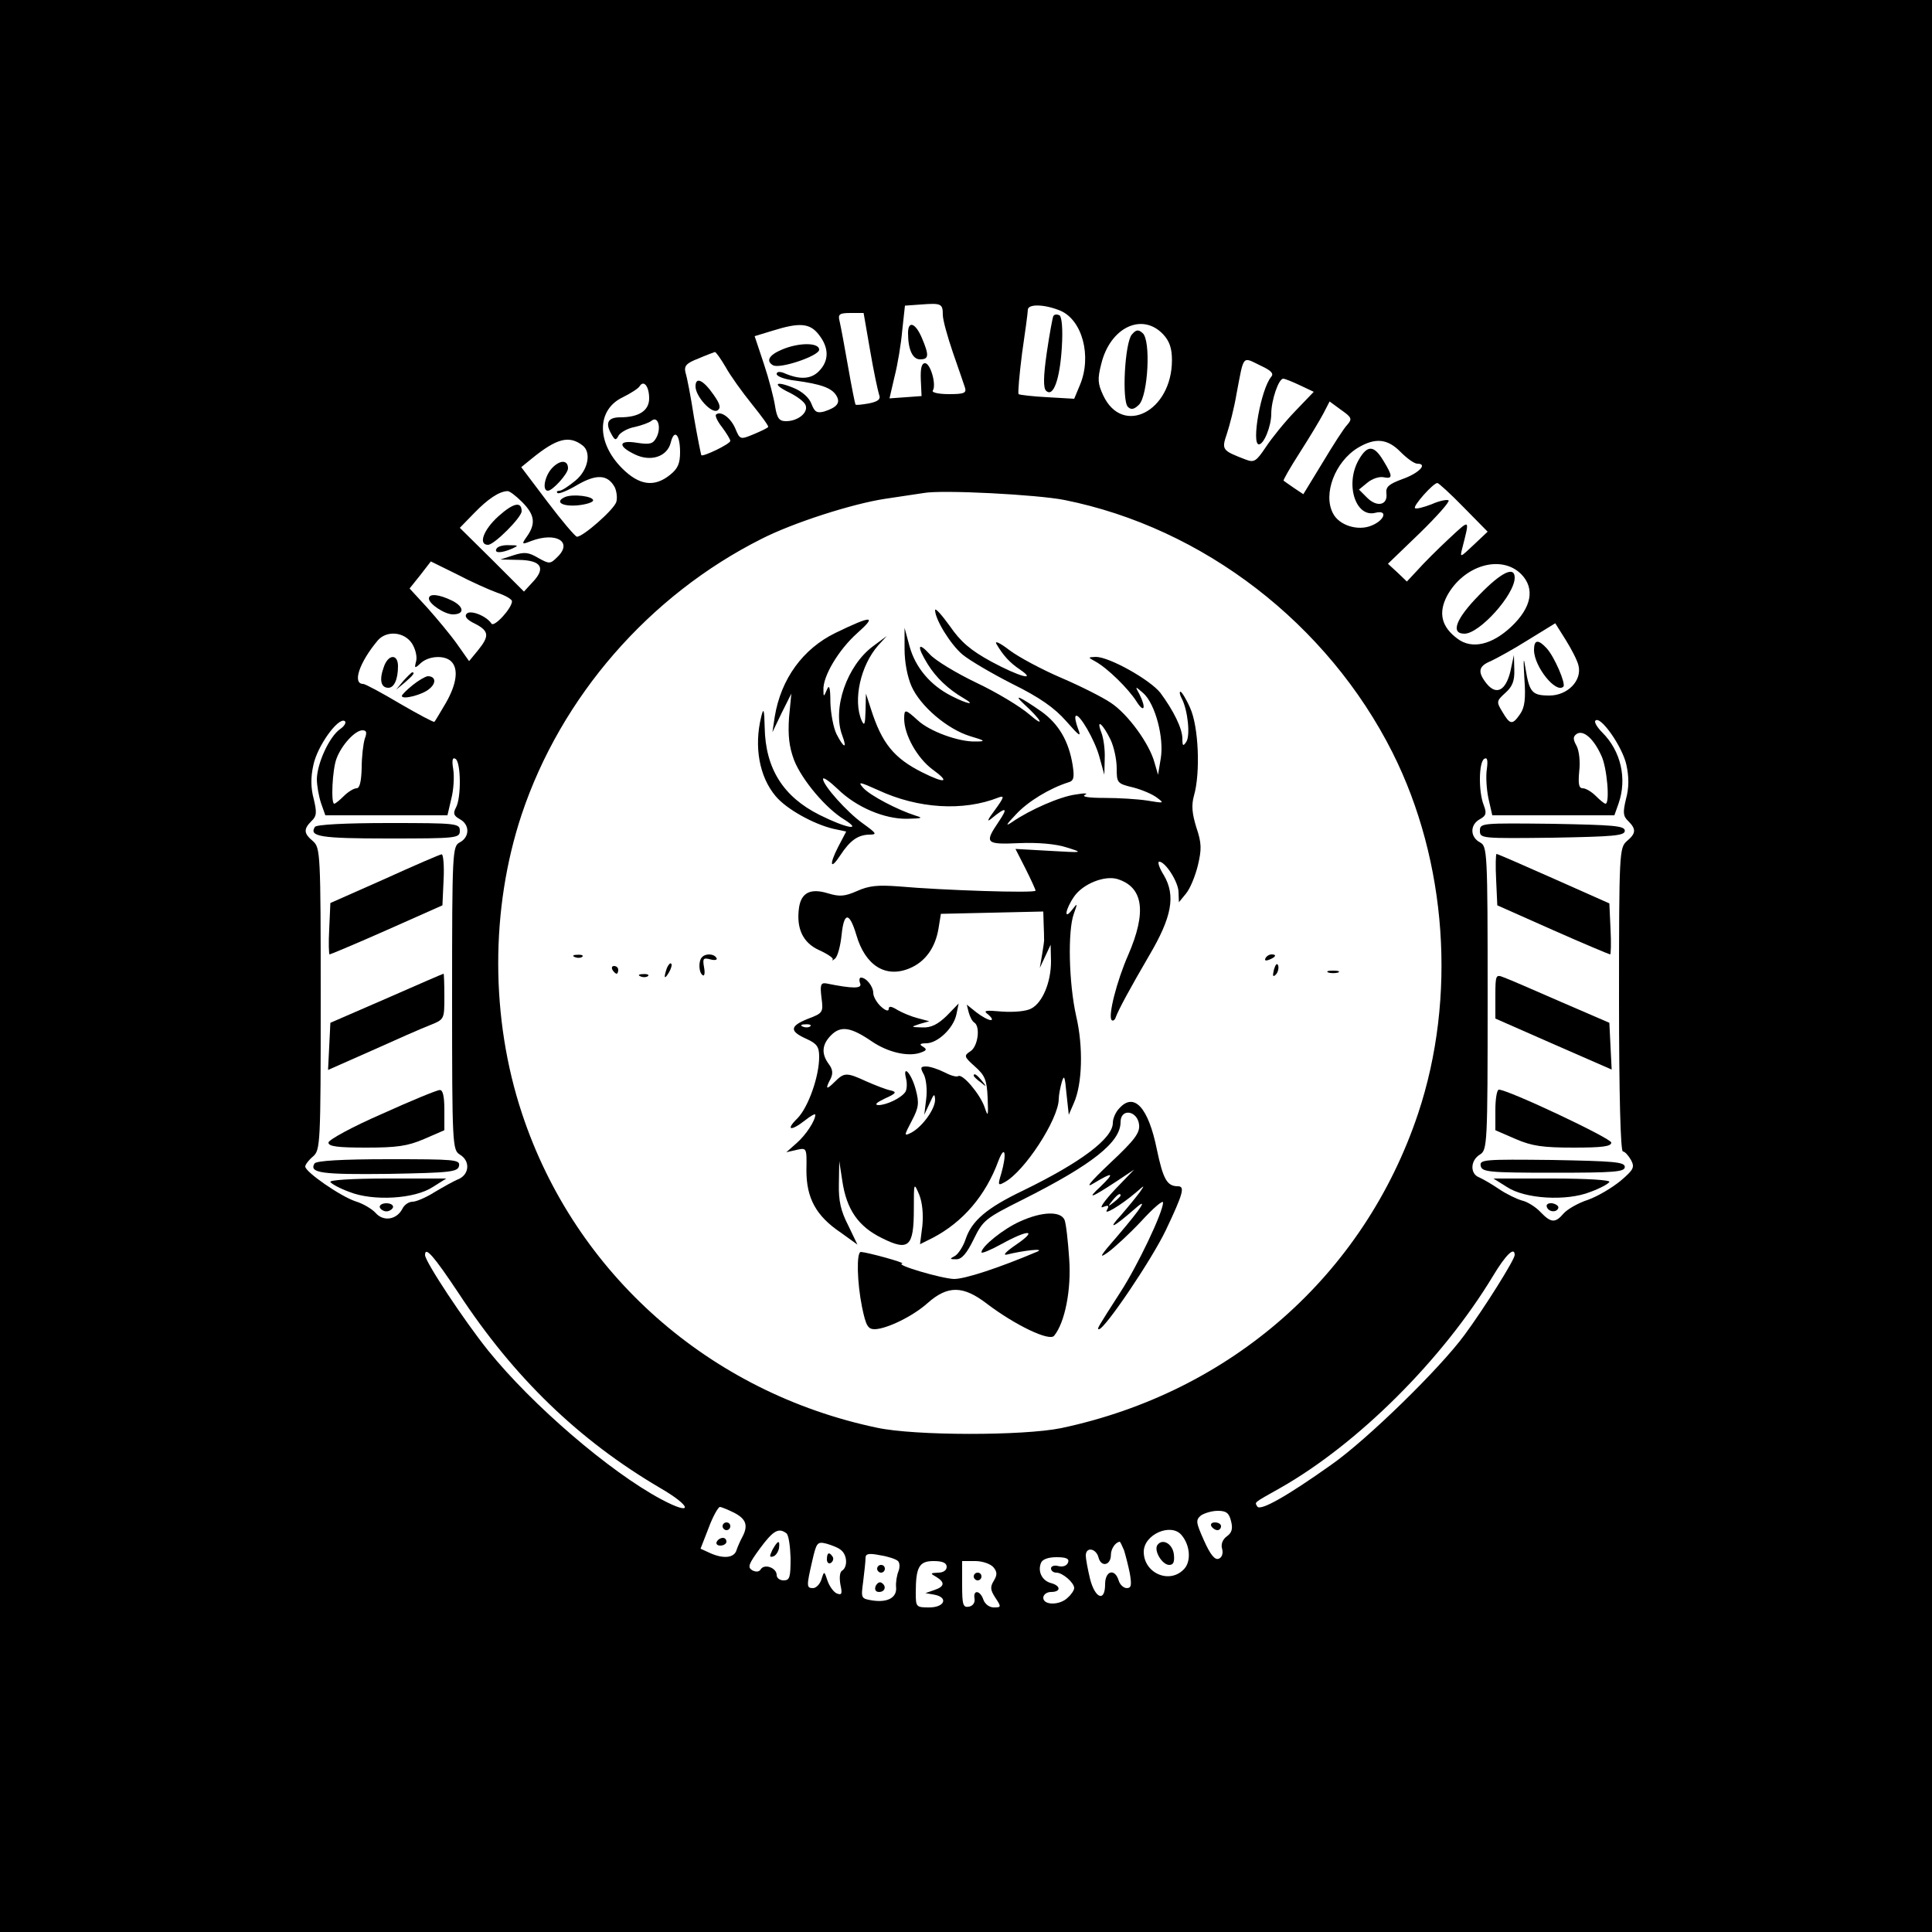 <?xml version="1.0" standalone="no"?>
<!DOCTYPE svg PUBLIC "-//W3C//DTD SVG 20010904//EN"
 "http://www.w3.org/TR/2001/REC-SVG-20010904/DTD/svg10.dtd">
<svg version="1.0" xmlns="http://www.w3.org/2000/svg"
 width="500pt" height="500pt" viewBox="0 0 500 500"
 preserveAspectRatio="xMidYMid meet">

<g transform="translate(0,500) scale(0.1,-0.1)"
fill="#000000" stroke="none">
<path d="M0 2500 l0 -2500 2500 0 2500 0 0 2500 0 2500 -2500 0 -2500 0 0
-2500z m2440 1685 c0 -13 12 -56 26 -97 14 -40 28 -81 31 -90 5 -15 -1 -18
-41 -18 -26 0 -45 4 -42 9 10 15 -6 71 -20 71 -9 0 -12 -13 -11 -42 l2 -43
-41 -3 -42 -3 13 56 c8 31 17 85 20 120 l7 64 42 3 c52 4 56 2 56 -27z m304
11 c57 -24 82 -118 51 -192 l-15 -36 -69 4 c-39 2 -72 6 -75 8 -2 3 2 50 9
105 8 55 15 106 15 113 0 16 43 15 84 -2z m-492 -104 c9 -53 20 -104 23 -113
5 -12 -2 -18 -26 -23 -18 -3 -33 -5 -35 -3 -1 1 -10 45 -19 97 -9 52 -19 105
-22 118 -5 19 -1 22 29 22 l33 0 17 -98z m-133 42 c27 -34 27 -68 0 -95 -21
-21 -50 -22 -91 -4 -11 4 -18 3 -18 -3 0 -6 21 -14 48 -17 67 -9 94 -19 106
-38 12 -19 3 -31 -31 -42 -19 -5 -25 -1 -33 20 -6 16 -24 32 -46 41 -48 20
-57 10 -11 -12 20 -10 39 -24 42 -33 7 -19 -20 -41 -51 -41 -17 0 -23 7 -28
38 -3 21 -16 71 -29 110 l-24 72 46 14 c70 22 97 20 120 -10z m891 1 c17 -18
23 -37 23 -67 0 -133 -128 -198 -178 -91 -14 30 -15 42 -5 81 23 95 106 134
160 77z m-1132 -85 c12 -22 43 -65 68 -96 25 -31 44 -57 42 -59 -2 -3 -19 -11
-38 -19 -34 -14 -35 -14 -47 15 -12 28 -38 47 -50 36 -3 -3 4 -18 16 -33 11
-15 21 -31 21 -35 0 -8 -71 -42 -75 -37 -1 2 -10 46 -19 98 -8 52 -18 104 -22
116 -4 17 2 24 33 36 21 9 40 16 43 17 3 0 15 -17 28 -39z m1386 3 c26 -12 33
-20 26 -28 -27 -32 -52 -175 -32 -175 13 0 32 47 32 79 0 35 19 91 31 91 4 0
24 -8 43 -17 l36 -17 -48 -50 c-27 -28 -61 -70 -76 -93 -25 -37 -30 -41 -53
-32 -60 23 -62 25 -48 66 7 21 19 67 25 103 20 105 14 97 64 73z m-1584 -84
c0 -32 -27 -49 -75 -49 -31 0 -39 -14 -24 -41 10 -19 13 -20 20 -6 5 8 24 19
42 22 17 4 37 11 43 16 17 14 26 -18 13 -43 -9 -17 -17 -19 -50 -14 -48 8 -52
-8 -6 -30 41 -20 84 -6 93 31 9 36 24 21 24 -25 0 -30 -6 -43 -26 -59 -41 -33
-80 -27 -124 17 -67 67 -66 152 2 184 20 10 39 22 43 28 11 18 25 0 25 -31z
m1807 -68 c-9 -9 -37 -53 -64 -98 l-50 -82 -24 16 c-13 9 -26 18 -27 19 -2 1
17 34 42 73 25 39 52 84 61 101 l16 31 30 -22 c27 -19 29 -23 16 -38z m-1979
-54 c23 -18 14 -64 -19 -91 -17 -14 -35 -26 -41 -26 -6 0 -9 -3 -5 -6 3 -3 26
6 51 21 50 29 79 27 97 -6 5 -11 7 -28 4 -38 -6 -20 -87 -91 -102 -90 -4 0
-39 41 -76 90 l-68 90 27 22 c65 53 97 61 132 34z m2117 -17 c16 -16 35 -30
43 -30 28 0 4 -25 -39 -40 -35 -13 -43 -20 -41 -37 4 -30 -24 -37 -50 -11
l-21 21 22 18 c12 10 30 16 41 14 25 -5 25 2 0 43 -24 40 -41 41 -63 3 -37
-63 -9 -152 43 -138 32 8 24 -19 -10 -33 -35 -15 -84 0 -100 31 -27 50 5 134
64 170 45 27 77 24 111 -11z m163 -143 l62 -63 -36 -34 c-35 -33 -36 -34 -30
-10 20 79 22 78 -35 25 -29 -27 -65 -63 -80 -80 l-28 -30 -24 23 -25 23 82 79
c44 43 78 81 75 85 -4 3 -24 -1 -44 -10 -21 -8 -40 -13 -43 -10 -6 5 47 65 58
65 3 0 34 -28 68 -63z m-2437 14 c33 -33 36 -56 13 -89 -15 -21 -14 -22 11
-12 64 24 108 -2 68 -41 -19 -19 -21 -19 -50 -3 -25 15 -36 16 -64 7 l-34 -11
48 -1 c58 -1 70 -21 36 -57 l-23 -25 -83 83 -83 82 38 39 c34 35 63 55 85 56
5 1 22 -12 38 -28z m1404 5 c359 -72 681 -320 849 -654 141 -281 166 -634 66
-934 -140 -418 -484 -721 -924 -814 -98 -20 -378 -20 -476 1 -434 91 -782 399
-919 813 -82 247 -82 530 -1 774 102 305 330 567 620 713 82 42 235 91 320
104 41 6 86 13 100 15 47 9 295 -4 365 -18z m-1468 -240 c21 -7 38 -17 38 -22
0 -18 -46 -68 -53 -58 -13 20 -54 36 -64 26 -7 -7 0 -16 21 -26 37 -19 38 -32
8 -69 l-23 -28 -31 44 c-17 24 -52 66 -77 94 l-46 50 28 35 27 35 67 -33 c36
-19 83 -40 105 -48z m2650 48 c36 -37 27 -86 -26 -136 -50 -47 -102 -59 -139
-31 -42 31 -50 67 -27 111 43 79 140 108 192 56z m148 -236 c10 -39 -28 -78
-75 -78 -45 0 -52 8 -62 70 -5 33 -6 26 -3 -25 4 -53 1 -76 -11 -93 -20 -29
-26 -28 -46 6 -16 26 -15 28 8 49 18 16 24 31 23 60 l-1 38 -9 -42 c-12 -50
-36 -63 -61 -33 -25 31 -22 46 10 59 15 7 59 31 97 55 l70 43 27 -43 c15 -24
30 -53 33 -66z m-3019 57 c9 -14 14 -34 11 -46 -5 -19 -4 -20 12 -5 21 19 62
21 79 4 19 -19 14 -58 -14 -107 -15 -25 -28 -48 -30 -49 -1 -2 -41 19 -89 47
-47 28 -90 51 -95 51 -29 0 -10 56 38 113 23 26 68 22 88 -8z m-186 -222 c-28
-20 -59 -88 -60 -129 0 -17 5 -45 11 -63 l11 -31 158 0 158 0 10 43 c6 23 8
57 5 76 -4 24 -2 32 6 27 14 -9 15 -101 1 -126 -8 -15 -6 -21 10 -30 26 -14
26 -46 0 -60 -19 -10 -20 -21 -20 -403 0 -381 1 -393 20 -405 27 -16 25 -50
-2 -63 -13 -5 -41 -21 -63 -34 -22 -14 -48 -25 -57 -25 -10 0 -22 -8 -27 -19
-15 -28 -49 -33 -69 -10 -9 10 -32 24 -52 30 -39 13 -130 76 -130 90 0 5 9 17
20 26 19 17 20 30 20 408 0 378 -1 391 -20 408 -24 20 -25 31 -4 52 14 13 14
23 6 57 -8 29 -8 57 -1 88 10 49 64 124 81 114 5 -3 0 -13 -12 -21z m3329 -92
c7 -32 7 -60 -1 -89 -8 -34 -8 -44 6 -57 21 -21 20 -32 -4 -52 -19 -17 -20
-30 -20 -410 0 -246 4 -393 10 -393 5 0 14 -10 21 -22 10 -19 7 -25 -27 -54
-22 -18 -59 -40 -84 -49 -25 -8 -53 -24 -63 -35 -22 -26 -33 -25 -60 3 -12 13
-34 27 -48 30 -14 4 -41 17 -60 30 -19 13 -42 26 -51 30 -24 9 -23 44 2 59 19
12 20 24 20 405 0 382 -1 393 -20 403 -26 14 -26 46 0 60 16 9 18 15 10 36
-14 35 -13 111 1 120 8 5 10 -3 7 -26 -3 -18 -1 -52 4 -76 l10 -44 158 0 158
0 11 31 c22 64 6 135 -42 183 -14 14 -22 28 -18 31 13 14 70 -68 80 -114z
m-3265 67 c-4 -13 -8 -47 -8 -76 -1 -34 -5 -52 -13 -52 -7 0 -22 -9 -33 -20
-11 -11 -22 -20 -25 -20 -9 0 -5 89 6 117 13 35 48 73 67 73 11 0 12 -6 6 -22z
m3200 -43 c15 -30 23 -125 11 -125 -3 0 -14 9 -25 20 -11 11 -26 20 -34 20
-10 0 -12 11 -9 44 3 24 0 53 -7 66 -10 18 -9 24 1 31 17 10 43 -12 63 -56z
m-2957 -1392 c143 -218 311 -380 520 -503 85 -49 88 -75 4 -30 -133 71 -334
244 -447 384 -62 77 -164 231 -164 248 0 24 23 -3 87 -99z m2733 99 c0 -12
-79 -138 -130 -207 -63 -86 -252 -271 -345 -336 -114 -81 -183 -120 -191 -108
-7 12 -12 8 59 48 201 114 420 332 551 549 33 55 56 77 56 54z m-2020 -667
c31 -16 37 -33 21 -63 -5 -9 -12 -25 -15 -34 -6 -20 -34 -23 -69 -7 l-24 11
21 54 c11 30 25 54 29 54 4 0 21 -7 37 -15z m1286 -22 c5 -19 2 -30 -11 -39
-11 -8 -16 -21 -12 -33 3 -12 -1 -22 -9 -25 -10 -4 -22 11 -38 47 -21 47 -22
53 -8 65 9 6 28 12 44 12 22 0 29 -6 34 -27z m-1151 -31 c6 -4 10 -33 11 -64
0 -50 -2 -58 -18 -58 -10 0 -18 6 -18 14 0 18 -31 30 -41 15 -4 -7 -12 -8 -22
-3 -13 8 -10 16 20 57 34 46 48 54 68 39z m1023 -5 c22 -26 25 -67 7 -87 -37
-41 -105 -12 -105 44 0 45 71 76 98 43z m-881 -39 c16 -13 17 -44 2 -53 -6 -4
-7 -19 -4 -36 5 -23 4 -28 -9 -23 -8 3 -19 18 -24 32 -9 27 -9 27 -16 5 -4
-13 -14 -23 -22 -23 -17 0 -17 5 -2 70 11 48 13 51 37 45 14 -4 32 -11 38 -17z
m732 0 c4 -13 11 -40 15 -60 5 -30 4 -38 -8 -38 -8 0 -18 9 -21 20 -10 32 -35
25 -35 -10 0 -47 -26 -37 -39 14 -6 25 -11 52 -11 60 0 24 27 19 33 -5 7 -26
32 -20 32 7 0 16 12 33 23 34 1 0 6 -10 11 -22z m-585 -28 c5 -5 5 -17 1 -27
-4 -10 -7 -28 -6 -40 3 -27 -21 -41 -61 -35 -30 5 -30 5 -24 50 3 25 6 51 6
60 0 11 8 13 38 7 20 -3 41 -10 46 -15z m440 -4 c-3 -8 -13 -12 -25 -9 -10 3
-19 0 -19 -6 0 -6 6 -11 14 -11 16 0 46 -26 46 -40 0 -5 -7 -16 -16 -24 -20
-21 -64 -21 -64 -1 0 8 9 15 20 15 26 0 26 16 0 23 -23 6 -35 30 -26 52 3 9
18 15 40 15 26 0 34 -4 30 -14z m-314 -11 c0 -9 -9 -15 -22 -15 -21 -1 -21 -2
-5 -11 23 -14 22 -25 -5 -34 l-23 -8 23 -4 c37 -7 27 -33 -13 -33 -34 0 -35 1
-35 38 0 67 9 82 46 82 24 0 34 -5 34 -15z m121 -1 c10 -12 10 -20 1 -35 -10
-16 -9 -24 4 -44 16 -24 15 -25 -4 -25 -12 0 -23 9 -27 20 -8 24 -27 27 -23 3
2 -10 -4 -19 -14 -21 -16 -3 -18 5 -18 57 l0 61 34 0 c18 0 39 -7 47 -16z"/>
<path d="M2350 4138 c0 -43 12 -68 31 -68 23 0 24 10 5 55 -17 40 -36 46 -36
13z"/>
<path d="M2726 4182 c-2 -4 -10 -47 -17 -95 -9 -62 -9 -91 -2 -98 19 -19 36
30 41 112 3 47 0 79 -6 83 -6 3 -13 3 -16 -2z"/>
<path d="M2023 4095 c-33 -14 -41 -29 -23 -40 17 -11 120 24 120 40 0 19 -53
19 -97 0z"/>
<path d="M2929 4134 c-18 -22 -26 -171 -10 -187 8 -8 16 -7 29 6 23 24 31 167
9 185 -11 10 -17 9 -28 -4z"/>
<path d="M1800 4000 c0 -26 42 -72 57 -62 9 6 7 16 -10 40 -27 39 -47 48 -47
22z"/>
<path d="M1430 3790 c-20 -20 -28 -60 -12 -60 12 0 52 44 52 58 0 21 -19 23
-40 2z"/>
<path d="M1463 3714 c-28 -12 -10 -25 30 -22 23 2 42 8 42 13 0 11 -52 17 -72
9z"/>
<path d="M1290 3664 c-39 -35 -53 -74 -27 -74 16 0 87 71 87 87 0 26 -21 22
-60 -13z"/>
<path d="M1285 3580 c-7 -12 12 -12 40 0 18 8 17 9 -7 9 -15 1 -30 -3 -33 -9z"/>
<path d="M2420 3421 c0 -24 40 -89 71 -115 18 -15 76 -49 129 -76 71 -35 109
-62 139 -96 35 -40 40 -43 31 -20 -6 16 -9 31 -6 33 8 9 49 -61 61 -105 l13
-47 1 42 c1 23 -3 53 -9 68 -14 37 4 22 24 -19 9 -19 16 -52 16 -74 0 -38 1
-40 43 -50 23 -6 51 -18 62 -27 19 -14 17 -14 -25 -7 -25 4 -75 7 -112 7 -40
0 -60 3 -50 8 9 4 -1 5 -23 1 -41 -5 -120 -40 -165 -71 -19 -13 -17 -8 9 19
31 34 88 68 135 83 15 4 17 12 12 45 -10 62 -36 106 -80 138 -56 39 -76 48
-46 20 45 -41 57 -64 14 -27 -23 20 -84 57 -137 82 -52 25 -107 58 -121 74
-31 34 -34 21 -5 -26 21 -34 53 -65 93 -88 34 -20 9 -15 -32 6 -55 28 -93 74
-108 128 l-13 48 0 -55 c0 -33 7 -71 18 -96 23 -52 93 -111 151 -129 41 -12
42 -14 14 -14 -43 -1 -118 26 -149 55 -32 29 -35 30 -35 4 0 -42 34 -102 73
-131 47 -34 34 -38 -26 -8 -74 37 -105 76 -133 164 l-13 40 -1 -45 c-1 -35 -3
-40 -10 -25 -23 53 -3 143 43 195 l22 24 -35 -26 c-68 -50 -107 -162 -80 -232
13 -35 4 -33 -15 4 -8 16 -15 53 -16 82 0 39 -3 48 -9 33 -8 -19 -9 -19 -9 -1
-2 36 40 105 87 147 53 47 39 47 -56 1 -84 -41 -141 -119 -157 -217 l-6 -40
24 50 25 50 -6 -62 c-3 -46 0 -75 13 -110 20 -51 82 -125 130 -154 49 -31 4
-22 -64 12 -94 47 -140 120 -142 226 -1 48 -3 53 -9 28 -19 -77 -5 -155 37
-205 28 -34 99 -73 150 -85 l33 -7 -21 -40 c-24 -47 -20 -61 6 -21 25 38 45
52 74 53 22 0 20 3 -16 29 -42 30 -103 99 -103 115 0 6 17 -6 38 -26 48 -47
121 -78 180 -77 38 1 42 2 22 8 -47 15 -118 52 -136 72 -15 17 -10 16 39 -6
103 -48 220 -55 311 -19 16 6 15 1 -9 -32 -19 -25 -22 -33 -10 -23 39 32 45
30 20 -7 -38 -56 -35 -60 53 -56 47 2 95 -2 122 -11 45 -14 44 -14 -43 -9
l-89 5 26 -51 c14 -28 26 -54 26 -57 0 -7 -242 1 -354 11 -54 4 -77 2 -108
-12 -32 -14 -45 -15 -75 -6 -45 14 -69 2 -75 -36 -8 -55 10 -92 52 -111 22
-10 38 -21 35 -24 -3 -4 0 -3 6 2 7 6 14 33 17 61 6 60 20 61 38 1 23 -80 76
-113 138 -87 41 17 67 54 75 104 l6 37 133 3 132 3 1 -33 c1 -18 1 -35 1 -38
1 -3 -2 -21 -5 -40 l-6 -35 14 30 14 30 1 -43 c0 -54 -22 -107 -51 -122 -12
-7 -44 -10 -75 -8 -45 4 -51 3 -36 -8 9 -8 12 -14 6 -14 -6 0 -23 9 -37 20
l-25 20 5 -20 c3 -11 9 -23 14 -26 17 -10 10 -63 -10 -75 -17 -11 -16 -14 12
-39 26 -23 31 -35 33 -81 2 -49 1 -51 -8 -24 -12 34 -57 87 -68 80 -5 -3 -21
2 -36 10 -16 8 -37 15 -47 15 -15 0 -16 -3 -6 -21 6 -12 9 -40 6 -63 l-5 -41
14 30 c11 25 13 26 14 9 0 -24 -32 -69 -61 -85 -20 -10 -20 -9 1 31 18 34 19
46 10 80 -11 42 -35 68 -25 28 3 -12 2 -28 -2 -34 -11 -16 -49 -34 -70 -34
-11 1 -4 7 17 17 29 13 32 17 15 21 -11 2 -39 13 -62 23 -52 24 -58 24 -83 -1
-22 -22 -25 -19 -10 9 6 13 5 24 -5 37 -20 27 -18 51 6 75 25 25 51 21 105
-16 41 -28 92 -40 124 -30 18 6 20 9 9 16 -11 6 -8 9 8 9 29 0 70 38 78 74 l6
29 -31 -32 c-23 -22 -40 -31 -63 -30 -30 1 -31 1 -7 9 l25 7 -30 8 c-16 4 -40
14 -52 21 -16 10 -23 11 -23 3 0 -7 -8 -5 -20 6 -11 10 -20 26 -20 35 0 17
-18 40 -32 40 -4 0 -5 -7 -2 -15 6 -14 -19 -14 -88 0 -14 2 -16 -4 -12 -37 5
-38 4 -40 -36 -55 -47 -19 -47 -32 -2 -52 26 -12 32 -20 32 -46 0 -51 -28
-130 -56 -159 -32 -31 -18 -35 20 -5 14 11 26 18 26 14 0 -15 -24 -52 -48 -73
l-27 -24 26 6 c27 6 27 6 26 -53 0 -72 25 -118 89 -161 l43 -31 -24 50 c-19
37 -25 63 -24 107 l1 59 8 -52 c11 -73 41 -117 102 -147 70 -35 83 -23 83 75
0 69 0 70 14 37 8 -20 11 -51 8 -81 l-6 -47 32 16 c79 41 138 110 171 200 17
44 22 18 7 -34 -9 -29 -8 -31 8 -22 52 27 140 163 141 215 0 11 4 31 8 45 6
20 8 14 12 -30 l6 -55 13 30 c22 49 25 145 6 226 -19 85 -22 220 -6 264 10 28
10 29 -4 11 -23 -30 -18 1 5 34 23 33 79 55 112 45 67 -21 76 -85 28 -196 -30
-68 -53 -159 -43 -169 3 -3 8 0 10 6 7 20 38 77 87 161 59 100 69 155 38 208
-12 19 -17 35 -12 35 16 0 50 -53 50 -79 l1 -26 18 22 c11 13 24 45 31 73 10
42 10 58 -4 99 -11 36 -13 57 -6 82 17 59 12 179 -10 227 -10 23 -22 42 -25
42 -3 0 -2 -8 3 -17 16 -30 23 -97 12 -113 -8 -12 -10 -11 -10 8 0 27 -23 73
-57 119 -27 34 -132 93 -167 93 -21 -1 -21 -1 -1 -12 31 -17 85 -70 106 -103
20 -32 26 -18 8 18 -12 22 -12 22 10 3 31 -28 54 -116 45 -169 l-7 -42 -9 31
c-13 49 -69 126 -113 155 -22 15 -80 44 -129 65 -49 21 -109 53 -133 71 -26
20 -40 26 -34 16 17 -29 34 -48 61 -66 45 -31 -3 -18 -75 21 -53 29 -79 51
-107 92 -21 29 -38 48 -38 41z m-323 -1077 c-3 -3 -12 -4 -19 -1 -8 3 -5 6 6
6 11 1 17 -2 13 -5z"/>
<path d="M1488 2523 c7 -3 16 -2 19 1 4 3 -2 6 -13 5 -11 0 -14 -3 -6 -6z"/>
<path d="M1817 2523 c-10 -9 -9 -41 2 -47 4 -3 6 6 3 21 -4 23 -2 25 17 20 11
-3 19 -1 15 4 -6 11 -28 12 -37 2z"/>
<path d="M3275 2520 c-3 -6 1 -7 9 -4 18 7 21 14 7 14 -6 0 -13 -4 -16 -10z"/>
<path d="M1726 2495 c-9 -26 -7 -32 5 -12 6 10 9 21 6 23 -2 3 -7 -2 -11 -11z"/>
<path d="M3297 2491 c-4 -17 -3 -21 5 -13 5 5 8 16 6 23 -3 8 -7 3 -11 -10z"/>
<path d="M1585 2490 c3 -5 8 -10 11 -10 2 0 4 5 4 10 0 6 -5 10 -11 10 -5 0
-7 -4 -4 -10z"/>
<path d="M3438 2483 c6 -2 18 -2 25 0 6 3 1 5 -13 5 -14 0 -19 -2 -12 -5z"/>
<path d="M1658 2473 c7 -3 16 -2 19 1 4 3 -2 6 -13 5 -11 0 -14 -3 -6 -6z"/>
<path d="M2520 2216 c0 -2 8 -10 18 -17 15 -13 16 -12 3 4 -13 16 -21 21 -21
13z"/>
<path d="M2897 2132 c-10 -10 -17 -27 -17 -38 0 -40 -82 -102 -232 -175 -94
-45 -133 -78 -149 -126 -6 -18 -18 -37 -27 -43 -15 -8 -15 -9 3 -9 14 0 27 15
45 52 24 49 30 54 126 102 181 91 254 149 254 201 0 37 44 30 48 -7 2 -21 -11
-39 -75 -99 -53 -50 -66 -67 -42 -52 50 30 55 28 17 -9 -37 -34 -25 -30 42 14
l45 30 -50 -52 c-27 -29 -41 -49 -31 -45 15 6 17 4 11 -7 -11 -16 35 11 75 45
23 20 23 20 10 1 -8 -11 -30 -38 -49 -60 -36 -39 -21 -33 33 14 40 36 23 8
-43 -69 -43 -49 -49 -59 -25 -42 17 12 57 49 88 82 31 34 56 55 56 48 0 -25
-66 -164 -111 -233 -59 -92 -61 -95 -55 -95 15 0 136 179 173 256 46 97 50
114 31 114 -28 0 -38 19 -54 95 -22 109 -59 149 -97 107z m3 -226 c0 -2 -8
-10 -17 -17 -16 -13 -17 -12 -4 4 13 16 21 21 21 13z"/>
<path d="M2640 1839 c-43 -19 -100 -65 -100 -80 0 -4 24 6 53 22 69 38 94 37
37 -2 -25 -17 -36 -28 -25 -26 44 11 100 17 80 8 -99 -42 -187 -71 -216 -71
-32 1 -155 37 -134 40 9 2 -90 29 -107 30 -12 0 -10 -79 3 -143 10 -48 15 -57
33 -57 31 1 98 33 137 68 52 46 92 45 153 -2 74 -56 162 -98 174 -83 28 34 45
120 39 200 -3 45 -8 90 -12 100 -10 23 -58 22 -115 -4z"/>
<path d="M1110 3451 c0 -14 41 -41 62 -41 30 0 30 19 -1 35 -34 17 -61 20 -61
6z"/>
<path d="M3828 3460 c-60 -61 -75 -100 -38 -100 39 0 130 101 130 145 0 31
-35 14 -92 -45z"/>
<path d="M3970 3318 c0 -43 57 -114 76 -95 7 7 -23 77 -43 99 -22 24 -33 23
-33 -4z"/>
<path d="M993 3273 c-12 -33 -7 -53 12 -53 15 0 25 22 25 56 0 33 -26 31 -37
-3z"/>
<path d="M1044 3238 l-19 -23 23 19 c21 18 27 26 19 26 -2 0 -12 -10 -23 -22z"/>
<path d="M1068 3227 c-16 -13 -28 -25 -28 -28 0 -11 55 3 72 19 18 15 15 32
-5 32 -7 -1 -24 -11 -39 -23z"/>
<path d="M815 2860 c-16 -25 14 -30 191 -30 177 0 184 1 184 20 0 19 -7 20
-184 20 -113 0 -187 -4 -191 -10z"/>
<path d="M995 2725 l-140 -62 -3 -67 c-2 -36 -1 -66 1 -66 2 0 69 28 148 63
l144 64 3 66 c2 37 -1 67 -5 66 -4 0 -71 -29 -148 -64z"/>
<path d="M1000 2416 l-145 -63 -3 -61 -3 -61 113 50 c62 28 130 58 151 66 37
15 37 15 37 74 0 32 -1 59 -2 59 -2 0 -68 -29 -148 -64z"/>
<path d="M988 2117 c-76 -33 -138 -67 -138 -74 0 -10 24 -13 98 -13 79 0 107
4 149 22 l53 23 0 53 c0 35 -4 52 -12 51 -7 0 -75 -28 -150 -62z"/>
<path d="M814 1989 c-15 -25 20 -29 192 -27 161 3 179 5 182 21 3 16 -11 17
-182 17 -122 0 -187 -4 -192 -11z"/>
<path d="M855 1941 c3 -5 25 -17 50 -26 61 -24 168 -18 215 13 l35 22 -153 0
c-91 0 -151 -4 -147 -9z"/>
<path d="M983 1875 c2 -5 10 -10 17 -10 7 0 15 5 17 10 2 6 -6 11 -17 11 -11
0 -19 -5 -17 -11z"/>
<path d="M3830 2850 c0 -20 4 -20 188 -18 158 3 187 5 187 18 0 13 -29 15
-187 18 -184 2 -188 2 -188 -18z"/>
<path d="M3872 2723 l3 -66 144 -64 c79 -35 146 -63 148 -63 2 0 3 30 1 66
l-3 66 -144 64 c-79 35 -145 64 -148 64 -2 0 -3 -30 -1 -67z"/>
<path d="M3870 2422 l0 -58 150 -66 151 -66 -3 60 -3 61 -125 54 c-69 30 -135
59 -147 63 -22 9 -23 8 -23 -48z"/>
<path d="M3870 2128 l0 -53 53 -23 c42 -18 70 -22 150 -22 73 0 97 3 97 13 0
11 -267 137 -291 137 -5 0 -9 -24 -9 -52z"/>
<path d="M3832 1983 c3 -16 19 -18 188 -18 158 0 185 2 185 15 0 13 -29 15
-188 18 -176 2 -188 1 -185 -15z"/>
<path d="M3900 1928 c47 -31 154 -37 215 -13 25 9 47 21 50 26 4 5 -56 9 -147
9 l-153 0 35 -22z"/>
<path d="M4003 1877 c4 -14 26 -16 30 -3 1 5 -6 10 -16 12 -10 1 -16 -3 -14
-9z"/>
<path d="M1870 1050 c0 -5 5 -10 10 -10 6 0 10 5 10 10 0 6 -4 10 -10 10 -5 0
-10 -4 -10 -10z"/>
<path d="M1855 1010 c-3 -5 1 -10 9 -10 9 0 16 5 16 10 0 6 -4 10 -9 10 -6 0
-13 -4 -16 -10z"/>
<path d="M3135 1050 c3 -5 10 -10 16 -10 5 0 9 5 9 10 0 6 -7 10 -16 10 -8 0
-12 -4 -9 -10z"/>
<path d="M1999 989 c-8 -17 -8 -20 2 -17 7 2 13 12 15 21 3 23 -3 21 -17 -4z"/>
<path d="M2995 1001 c-9 -15 13 -51 31 -51 11 0 14 8 12 27 -3 28 -30 43 -43
24z"/>
<path d="M2140 964 c0 -8 5 -12 10 -9 6 4 8 11 5 16 -9 14 -15 11 -15 -7z"/>
<path d="M2270 940 c0 -5 5 -10 10 -10 6 0 10 5 10 10 0 6 -4 10 -10 10 -5 0
-10 -4 -10 -10z"/>
<path d="M2266 895 c-3 -9 0 -15 9 -15 16 0 20 16 6 24 -5 3 -11 -1 -15 -9z"/>
<path d="M2520 920 c0 -5 5 -10 10 -10 6 0 10 5 10 10 0 6 -4 10 -10 10 -5 0
-10 -4 -10 -10z"/>
</g>
</svg>
